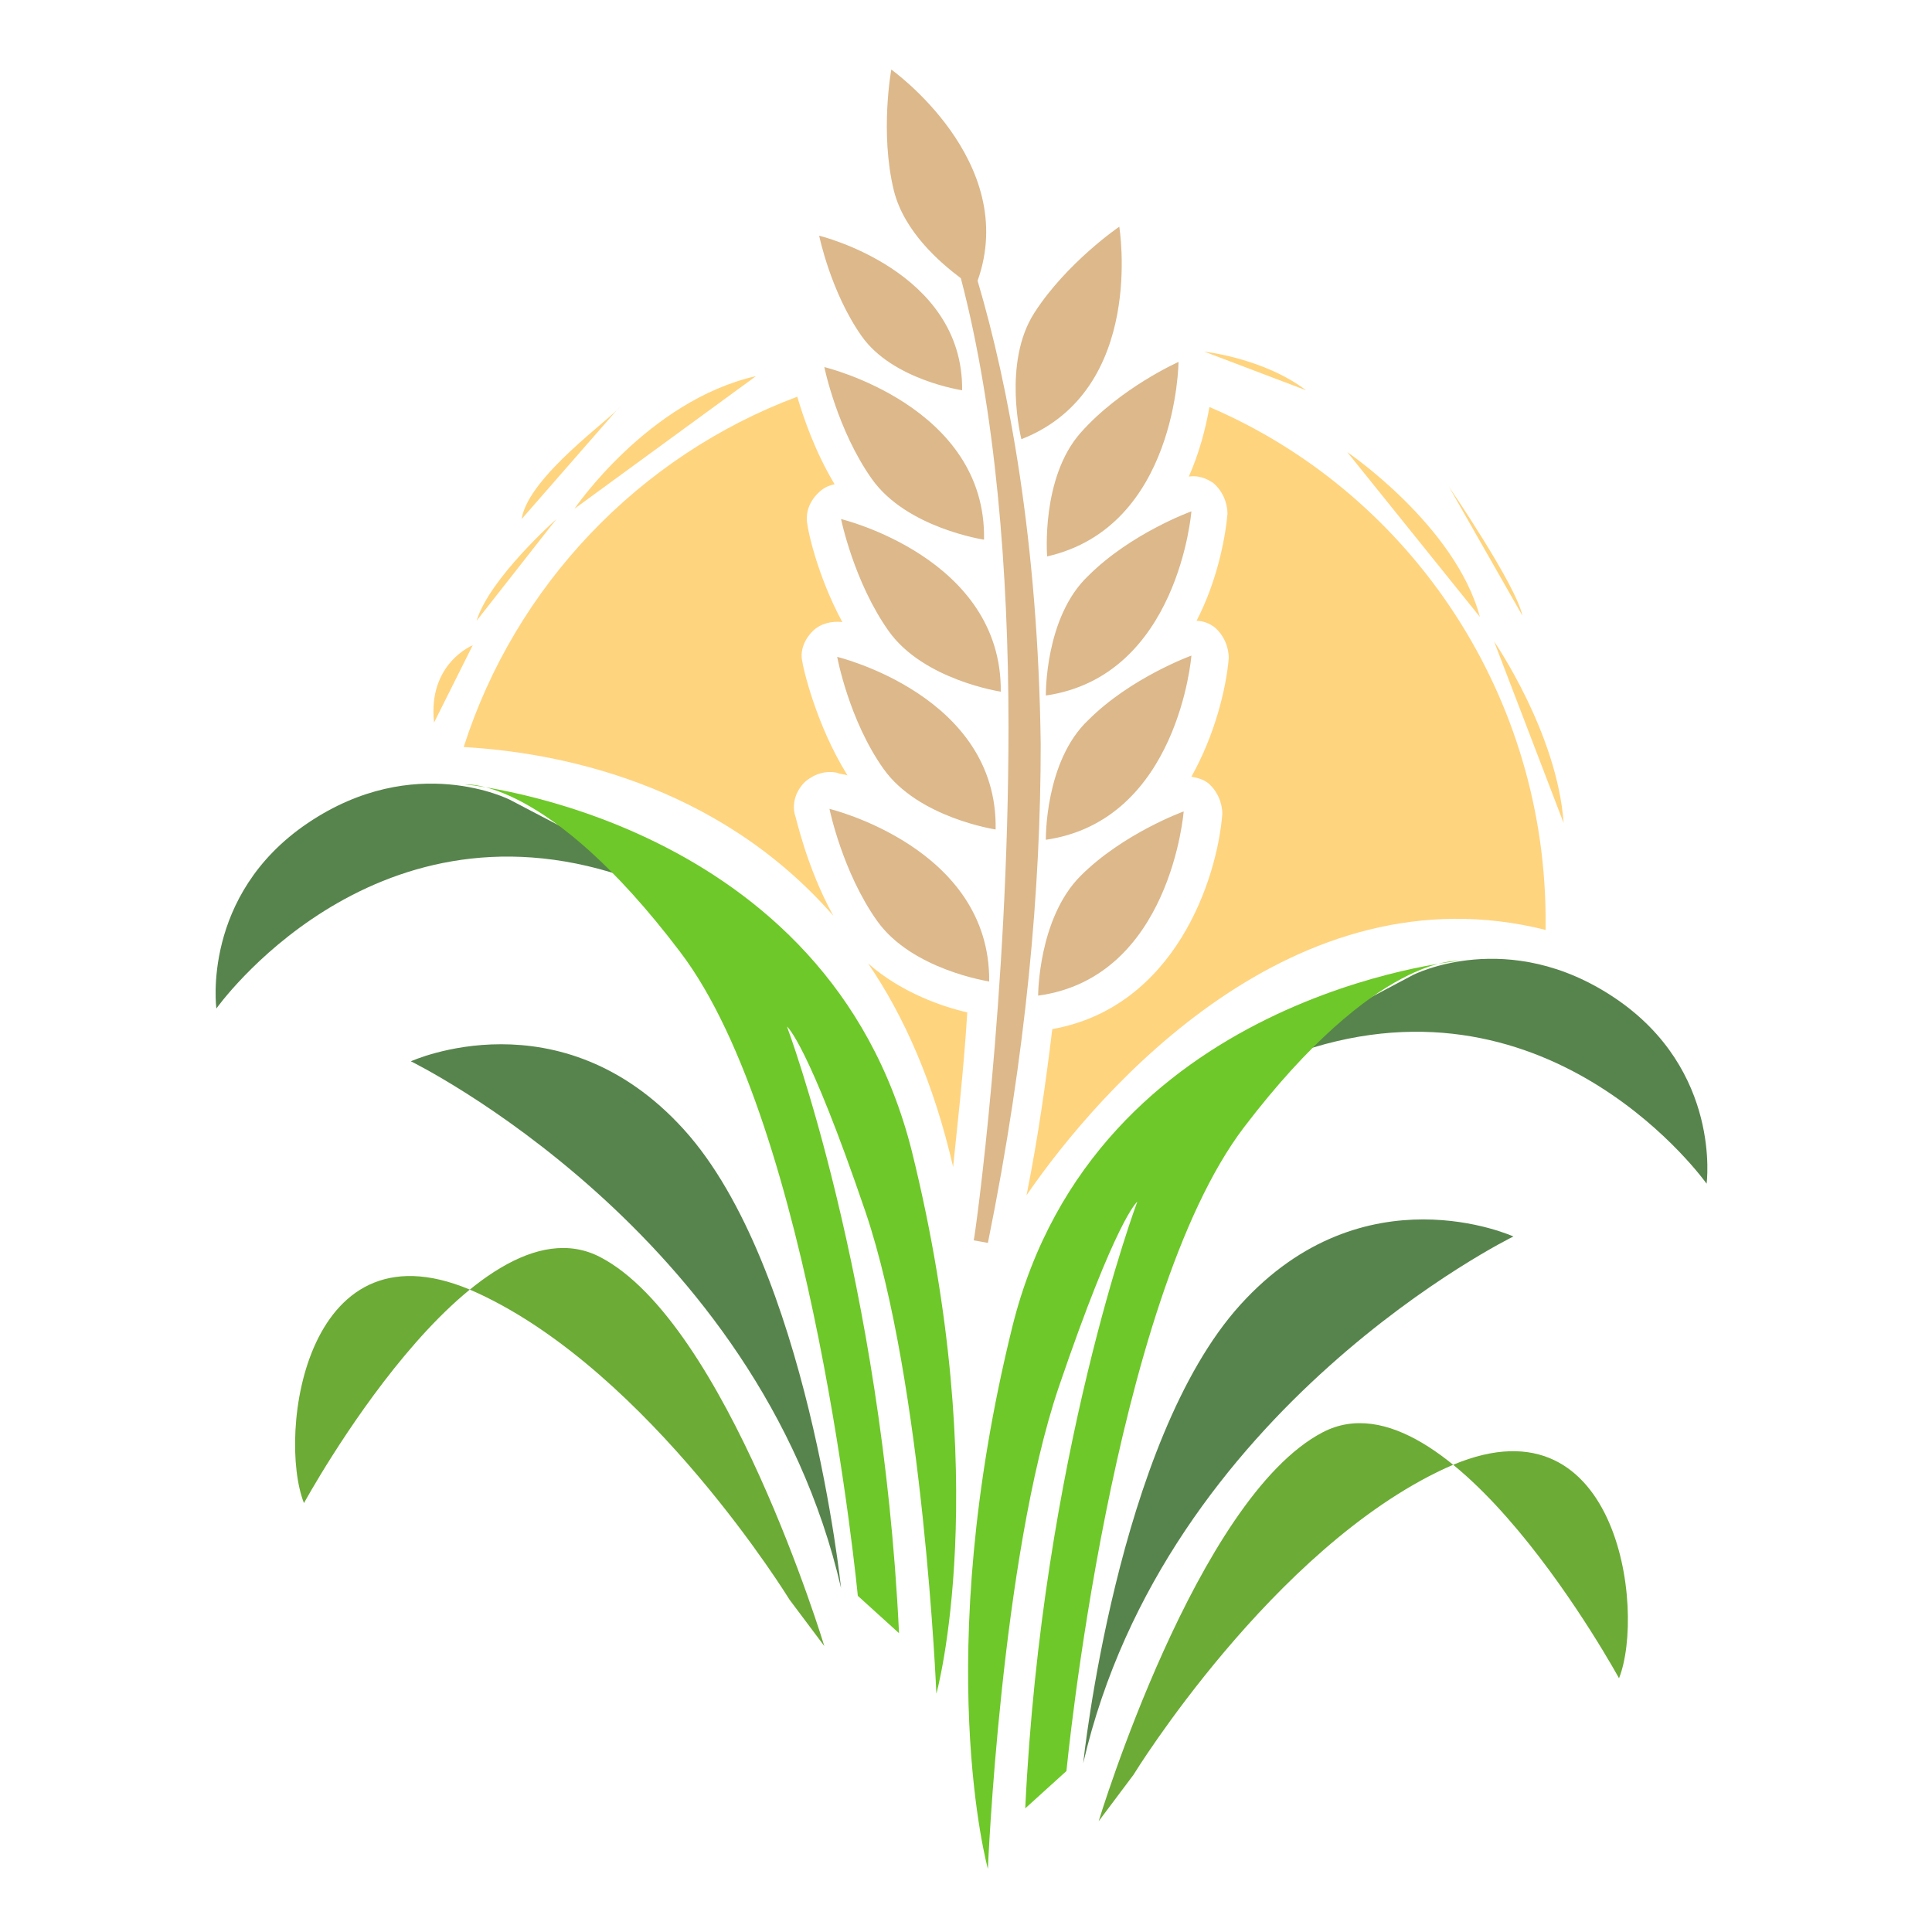 <?xml version="1.0" encoding="utf-8"?>
<!-- Generator: Adobe Illustrator 18.1.0, SVG Export Plug-In . SVG Version: 6.00 Build 0)  -->
<svg version="1.1" id="Layer_1" xmlns="http://www.w3.org/2000/svg" xmlns:xlink="http://www.w3.org/1999/xlink" x="0px" y="0px"
	 viewBox="0 0 150 150" enable-background="new 0 0 150 150" xml:space="preserve">
<g>
	<g>
		<path fill="#57844D" d="M39.6,62.1c0,0-7.4-3.8-15.7,1.8c-8.3,5.6-7.1,14.4-7.1,14.4S28.7,61.5,48.3,68L48,66.5"/>
		<path fill="#6EC829" d="M66.6,123.9c0,0-3.5-36.5-13.8-50C42.5,60.3,36.1,60.9,36.1,60.9s28.2,2.6,34.7,28.5
			c6.4,25.9,1.9,42.1,1.9,42.1s-1-24.1-5.5-37.4c-4.5-13.2-6.1-14.4-6.1-14.4s7.4,19.7,8.7,47.1"/>
		<path fill="#57844D" d="M65.3,123.3c0,0-2.6-25-12.2-35.6c-9.6-10.6-21.2-5.3-21.2-5.3S58.9,95.6,65.3,123.3z"/>
		<path fill="#6CAB36" d="M61.3,124.2c0,0-10.8-17.6-24.2-23.8c-13.4-6.2-15.6,11-13.5,16.3c0,0,13.2-24.2,23-19.1
			c9.8,5.1,17.4,30.2,17.4,30.2"/>
	</g>
	<g>
		<path fill="#57844D" d="M109.7,75.7c0,0,7.4-3.8,15.7,1.8c8.3,5.6,7.1,14.4,7.1,14.4s-11.9-16.8-31.4-10.3l0.3-1.5"/>
		<path fill="#6EC829" d="M82.8,137.5c0,0,3.5-36.5,13.8-50c10.3-13.5,16.7-12.9,16.7-12.9S85,77.2,78.6,103
			c-6.4,25.9-1.9,42.1-1.9,42.1s1-24.1,5.5-37.4c4.5-13.2,6.1-14.4,6.1-14.4s-7.4,19.7-8.7,47.1"/>
		<path fill="#57844D" d="M84.1,136.9c0,0,2.6-25,12.2-35.6c9.6-10.6,21.2-5.3,21.2-5.3S90.5,109.2,84.1,136.9z"/>
		<path fill="#6CAB36" d="M88,137.8c0,0,10.8-17.6,24.2-23.8c13.4-6.2,15.6,11,13.5,16.3c0,0-13.2-24.2-23-19.1
			c-9.8,5.1-17.4,30.2-17.4,30.2"/>
	</g>
	<path fill="#FFD47F" d="M74,90.6c0.3-3,0.8-7.2,1.1-12c-1.8-0.4-5.1-1.5-7.7-3.8C70.2,78.9,72.5,84.1,74,90.6z M63.1,49
		c0.6-0.6,1.5-0.8,2.3-0.7c-2-3.7-2.7-7.3-2.7-7.5c-0.2-0.9,0.1-1.8,0.8-2.5c0.4-0.4,0.8-0.6,1.3-0.7c-1.5-2.5-2.4-5.1-2.9-6.8
		C49.6,35.4,40,45.5,36,58c7.1,0.4,19.6,2.7,28.7,13.1c-2.1-3.8-2.9-7.7-3-7.9c-0.2-0.9,0.1-1.8,0.8-2.5c0.7-0.6,1.6-0.9,2.5-0.7
		c0.2,0.1,0.5,0.1,0.8,0.2c-2.5-4-3.5-8.6-3.5-8.8C62.1,50.6,62.4,49.7,63.1,49z M93.9,31.6c-0.3,1.7-0.8,3.6-1.6,5.4
		c0.7-0.1,1.3,0.1,1.9,0.5c0.7,0.6,1.1,1.5,1.1,2.4c-0.2,2.2-0.9,5.4-2.4,8.3c0.5,0,1,0.2,1.4,0.5c0.7,0.6,1.1,1.5,1.1,2.4
		c-0.2,2.4-1.1,6-2.9,9.2c0.5,0.1,0.9,0.2,1.3,0.5c0.7,0.6,1.1,1.5,1.1,2.4c-0.4,5.1-3.7,15-13.2,16.7c-0.5,4.1-1.1,8.4-2,12.9
		c5.7-8.3,20.8-25.5,40.3-20.6c0-0.4,0-0.8,0-1.2C119.8,53.3,109.1,38.1,93.9,31.6z"/>
	<path fill="#DCB88B" d="M76.4,41.9C76.6,31.5,64,28.5,64,28.5s1,4.9,3.7,8.7C70.4,41,76.4,41.9,76.4,41.9z M65.3,40.3
		c0,0,1,4.9,3.7,8.7c2.7,3.8,8.7,4.7,8.7,4.7C77.8,43.3,65.3,40.3,65.3,40.3z M81.2,54c10.3-1.5,11.3-14.3,11.3-14.3s-4.7,1.7-8,5
		C81.1,47.9,81.2,54,81.2,54z M83.9,33.6c-3.1,3.5-2.6,9.6-2.6,9.6c10.1-2.3,10.2-15.1,10.2-15.1S87,30.1,83.9,33.6z M86.9,17.6
		c0,0-4.1,2.8-6.6,6.7c-2.5,3.9-1,9.8-1,9.8C89,30.3,86.9,17.6,86.9,17.6z M75.9,21.8c3.3-9.3-6.7-16.4-6.7-16.4s-0.9,4.9,0.2,9.4
		c0.8,3.2,3.6,5.6,5.2,6.8c2.7,10.3,3.7,22.8,3.7,34.8c0,20.9-2.6,39.6-2.7,39.9l1.1,0.2c3-14.8,4.1-27.6,4.1-38.7
		C80.6,42,78.3,29.9,75.9,21.8z M80.6,77.3C90.9,75.9,91.9,63,91.9,63s-4.7,1.7-8,5C80.6,71.3,80.6,77.3,80.6,77.3z M68.6,59.7
		c2.7,3.8,8.7,4.7,8.7,4.7C77.5,54,65,51,65,51S65.9,55.9,68.6,59.7z M81.2,65.2c10.3-1.5,11.3-14.3,11.3-14.3s-4.7,1.7-8,5
		C81.1,59.1,81.2,65.2,81.2,65.2z M64.4,62.8c0,0,1,4.9,3.7,8.7c2.7,3.8,8.7,4.7,8.7,4.7C76.9,65.8,64.4,62.8,64.4,62.8z M74.7,30.3
		c0.1-9.3-11.1-12-11.1-12s0.9,4.4,3.3,7.8C69.3,29.5,74.7,30.3,74.7,30.3z"/>
	<path fill="#FFD47F" d="M104.6,35.1c0,0,8.4,5.7,10.3,12.8"/>
	<path fill="#FFD47F" d="M116,49.8c0,0,4.9,7.1,5.4,14.1"/>
	<path fill="#FFD47F" d="M112.5,37.8c0,0,5.2,7.6,5.7,10"/>
	<path fill="#FFD47F" d="M44.6,39.5c0,0,5.7-8.4,14.1-10.3"/>
	<path fill="#FFD47F" d="M43.2,40.3c0,0-5.2,4.6-6.2,7.9"/>
	<path fill="#FFD47F" d="M48.1,31.6c-0.5,0.8-7.1,5.4-7.6,8.7"/>
	<path fill="#FFD47F" d="M93.5,27.3c0,0,4.6,0.5,7.9,3"/>
	<path fill="#FFD47F" d="M36.7,50.1c0,0-3.5,1.4-3,6"/>
</g>
</svg>
